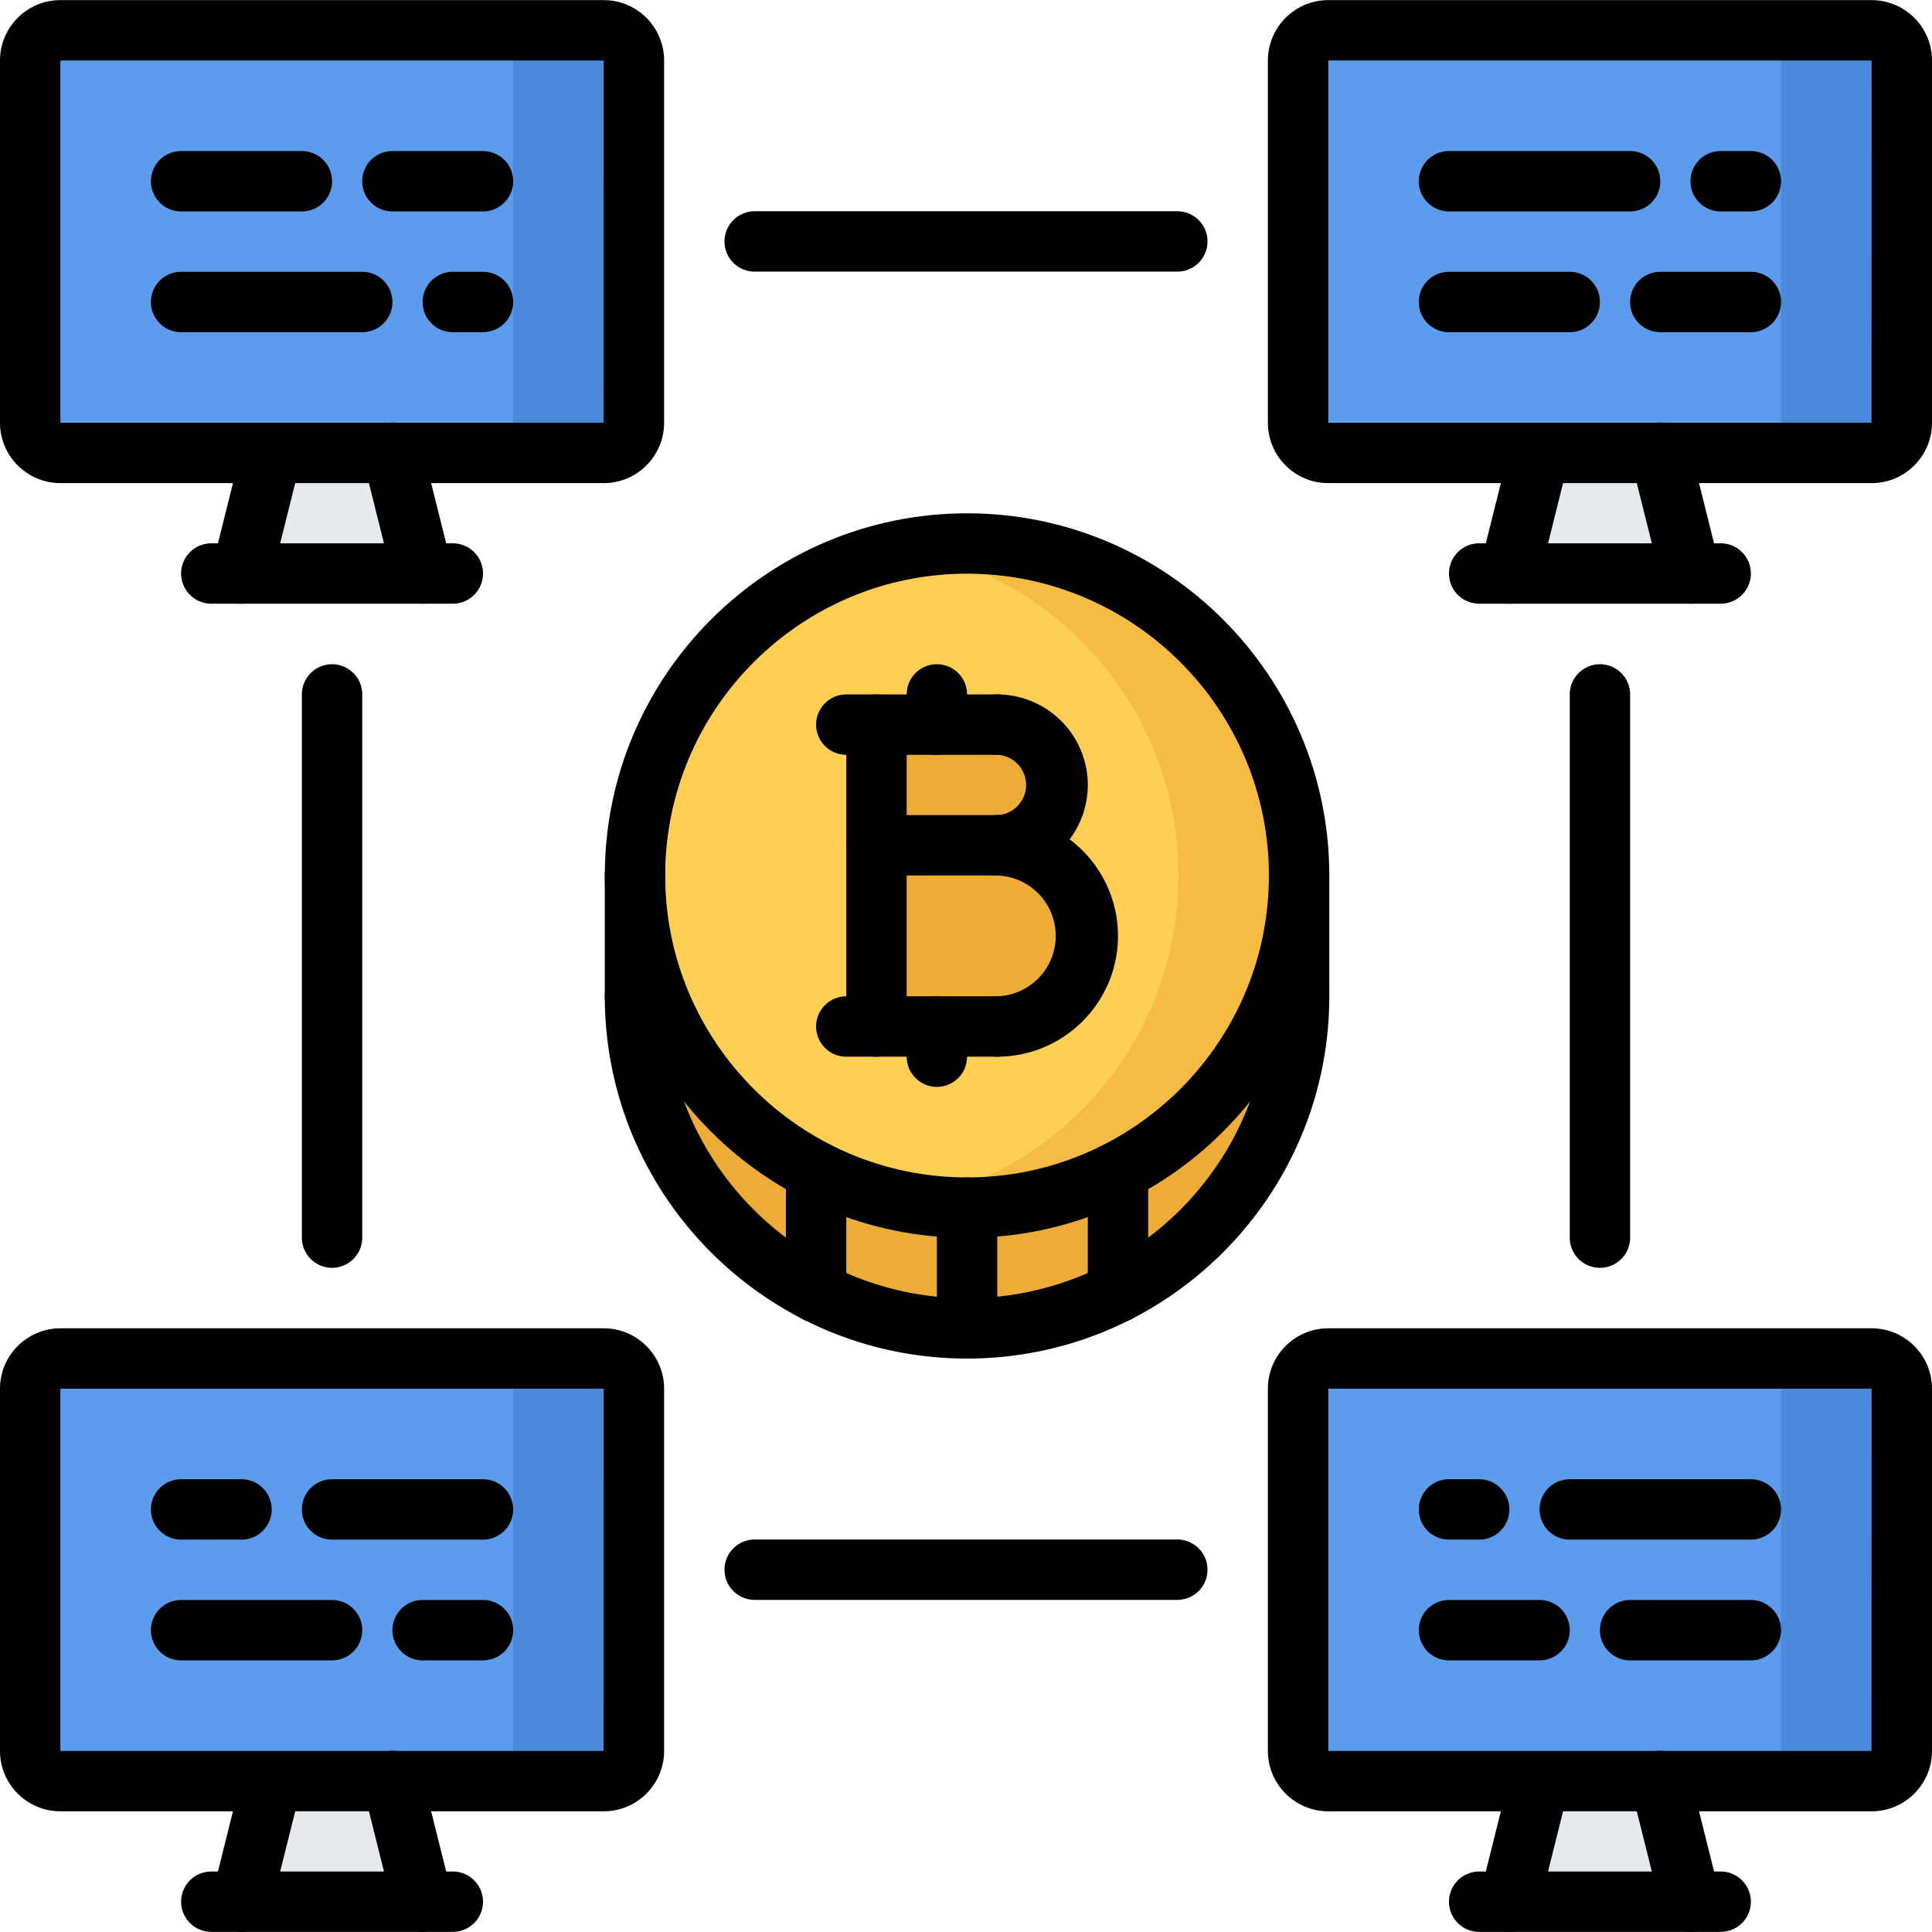 <svg xmlns="http://www.w3.org/2000/svg" viewBox="0 0 64 64"><path fill="#E6E9ED" d="M13 15.005l1 3.99H8l1-3.99zM55 15.005l1 3.99h-6l1-3.99z"/><path fill="#5D9CEC" d="M55 15.005H44c-.55 0-1-.449-1-1v-12c0-.55.45-1 1-1h18c.55 0 1 .45 1 1v12c0 .551-.45 1-1 1h-7z"/><path fill="#4A89DC" d="M62 1.005h-4c.55 0 1 .45 1 1v12c0 .551-.45 1-1 1h4c.55 0 1-.449 1-1v-12c0-.55-.45-1-1-1z"/><path fill="#5D9CEC" d="M13 15.005H2c-.55 0-1-.449-1-1v-12c0-.55.45-1 1-1h18c.55 0 1 .45 1 1v12c0 .551-.45 1-1 1h-7z"/><path fill="#4A89DC" d="M20 1.005h-4c.55 0 1 .45 1 1v12c0 .551-.45 1-1 1h4c.55 0 1-.449 1-1v-12c0-.55-.45-1-1-1z"/><path fill="#E6E9ED" d="M13 59.005l1 3.99H8l1-3.99z"/><path fill="#5D9CEC" d="M13 59.005H2c-.55 0-1-.449-1-1v-12c0-.55.45-1 1-1h18c.55 0 1 .45 1 1v12c0 .551-.45 1-1 1h-7z"/><path fill="#4A89DC" d="M20 45.005h-4c.55 0 1 .45 1 1v12c0 .551-.45 1-1 1h4c.55 0 1-.449 1-1v-12c0-.55-.45-1-1-1z"/><path fill="#E6E9ED" d="M55 59.005l1 3.99h-6l1-3.99z"/><path fill="#5D9CEC" d="M55 59.005H44c-.55 0-1-.449-1-1v-12c0-.55.45-1 1-1h18c.55 0 1 .45 1 1v12c0 .551-.45 1-1 1h-7z"/><path fill="#4A89DC" d="M62 45.005h-4c.55 0 1 .45 1 1v12c0 .551-.45 1-1 1h4c.55 0 1-.449 1-1v-12c0-.55-.45-1-1-1z"/><path fill="#EDAB37" d="M37.04 38.806c-1.5.77-3.2 1.199-5 1.199s-3.5-.43-5-1.199c-3.56-1.82-6-5.521-6-9.801v4a10.997 10.997 0 0011 11 10.996 10.996 0 0011-11v-4c0 4.28-2.44 7.98-6 9.801zM33.04 24.005a2 2 0 010 4h-4v-4h4z"/><path fill="#EDAB37" d="M33.04 28.005c1.66.011 3 1.341 3 3 0 1.66-1.35 3-3.01 3h-3.99v-6h4z"/><path fill="#FFCE54" d="M33.03 34.005c1.66 0 3.01-1.34 3.01-3a3.004 3.004 0 00-3-3 2 2 0 000-4h-4v10h3.99zm10.01-5a10.997 10.997 0 01-11 11 10.996 10.996 0 01-11-11c0-6.079 4.92-11 11-11 6.07 0 11 4.921 11 11z"/><path fill="#F6BB42" d="M32.04 18.005c-.685 0-1.352.071-2.001.19 5.116.94 9.001 5.415 9.001 10.81 0 4.28-2.44 7.98-6 9.801-.929.477-1.941.805-3 .999.65.119 1.314.2 2 .2a10.996 10.996 0 0011-11c0-6.079-4.93-11-11-11z"/><g><path d="M32.035 41.004c-6.617 0-12-5.383-12-12s5.383-12 12-12 12 5.383 12 12-5.383 12-12 12zm0-22c-5.514 0-10 4.486-10 10s4.486 10 10 10 10-4.486 10-10-4.486-10-10-10z"/><path d="M32.035 45.004c-6.617 0-12-5.383-12-12a1 1 0 112 0c0 5.514 4.486 10 10 10s10-4.486 10-10a1 1 0 112 0c0 6.617-5.383 12-12 12z"/><path d="M43.035 34.004a1 1 0 01-1-1v-4a1 1 0 112 0v4a1 1 0 01-1 1zM21.035 34.004a1 1 0 01-1-1v-4a1 1 0 112 0v4a1 1 0 01-1 1zM29.035 35.004a1 1 0 01-1-1v-10a1 1 0 112 0v10a1 1 0 01-1 1zM33.036 29.002a1 1 0 110-2 1 1 0 000-1.998 1 1 0 110-2 3.003 3.003 0 012.999 3 3.002 3.002 0 01-2.999 2.998z"/><path d="M33.034 35.004a1 1 0 110-2 2.002 2.002 0 000-4.002 1 1 0 110-2 4.006 4.006 0 014.001 4.002c0 2.206-1.795 4-4.001 4zM33.036 25.004h-5.001a1 1 0 110-2h5.001a1 1 0 110 2z"/><path d="M33.034 35.004h-4.999a1 1 0 110-2h4.999a1 1 0 110 2zM33.036 29.002h-4.001a1 1 0 110-2h4.001a1 1 0 110 2zM31.035 25.004a1 1 0 01-1-1v-1a1 1 0 112 0v1a1 1 0 01-1 1z"/><path d="M31.035 36.004a1 1 0 01-1-1v-1a1 1 0 112 0v1a1 1 0 01-1 1z"/><g><path d="M27.035 43.805a1 1 0 01-1-1v-4a1 1 0 112 0v4a1 1 0 01-1 1z"/></g><g><path d="M37.035 43.805a1 1 0 01-1-1v-4a1 1 0 112 0v4a1 1 0 01-1 1z"/></g><g><path d="M32.035 45.004a1 1 0 01-1-1v-4a1 1 0 112 0v4a1 1 0 01-1 1z"/></g><g><path d="M62 16.004H44c-1.103 0-2-.897-2-2v-12c0-1.103.897-2 2-2h18c1.103 0 2 .897 2 2v12c0 1.102-.897 2-2 2zm0-2v1-1zm-18-12v12h17.997l.003-12H44z"/><path d="M50.001 19.998a1 1 0 01-.971-1.242l1-4a1 1 0 011.94.484l-1 4a1 1 0 01-.969.758zM55.999 19.998a1 1 0 01-.969-.758l-1-4a.998.998 0 01.728-1.212.997.997 0 011.212.728l1 4a.998.998 0 01-.971 1.242z"/><path d="M57 19.998h-8a1 1 0 110-2h8a1 1 0 110 2zM54 7.004h-6a1 1 0 110-2h6a1 1 0 110 2zM58 7.004h-1a1 1 0 110-2h1a1 1 0 110 2zM52 11.004h-4a1 1 0 110-2h4a1 1 0 110 2zM58 11.004h-3a1 1 0 110-2h3a1 1 0 110 2z"/></g><g><path d="M62 60.002H44c-1.103 0-2-.897-2-2v-12c0-1.103.897-2 2-2h18c1.103 0 2 .897 2 2v12c0 1.102-.897 2-2 2zm0-2v1-1zm-18-12v12h17.996l.004-12H44z"/><path d="M50.001 63.996a1 1 0 01-.971-1.242l1-4a1 1 0 011.94.484l-1 4a1 1 0 01-.969.758zM55.999 63.996a1 1 0 01-.969-.758l-1-4a.998.998 0 01.728-1.212.997.997 0 011.212.728l1 4a.998.998 0 01-.971 1.242z"/><path d="M57 63.996h-8a1 1 0 110-2h8a1 1 0 110 2zM49 51.002h-1a1 1 0 110-2h1a1 1 0 110 2zM58 51.002h-6a1 1 0 110-2h6a1 1 0 110 2zM51 55.002h-3a1 1 0 110-2h3a1 1 0 110 2zM58 55.002h-4a1 1 0 110-2h4a1 1 0 110 2z"/></g><g><path d="M20 16.004H2c-1.103 0-2-.897-2-2v-12c0-1.103.897-2 2-2h18c1.103 0 2 .897 2 2v12c0 1.102-.897 2-2 2zm0-2v1-1zm-18-12v12h17.997l.003-12H2z"/><path d="M8.001 19.998a1 1 0 01-.971-1.242l1-4a1 1 0 011.94.484l-1 4a1 1 0 01-.969.758zM13.999 19.998a1 1 0 01-.969-.758l-1-4a.998.998 0 01.728-1.212.998.998 0 011.212.728l1 4a.998.998 0 01-.971 1.242z"/><path d="M15 19.998H7a1 1 0 110-2h8a1 1 0 110 2zM10 7.004H6a1 1 0 110-2h4a1 1 0 110 2zM16 7.004h-3a1 1 0 110-2h3a1 1 0 110 2zM12 11.004H6a1 1 0 110-2h6a1 1 0 110 2zM16 11.004h-1a1 1 0 110-2h1a1 1 0 110 2z"/></g><g><path d="M20 60.002H2c-1.103 0-2-.897-2-2v-12c0-1.103.897-2 2-2h18c1.103 0 2 .897 2 2v12c0 1.102-.897 2-2 2zm0-2v1-1zm-18-12v12h17.996l.004-12H2z"/><path d="M8.001 63.996a1 1 0 01-.971-1.242l1-4a1 1 0 011.94.484l-1 4a1 1 0 01-.969.758zM13.999 63.996a1 1 0 01-.969-.758l-1-4a.998.998 0 01.728-1.212.998.998 0 011.212.728l1 4a.998.998 0 01-.971 1.242z"/><path d="M15 63.996H7a1 1 0 110-2h8a1 1 0 110 2zM8 51.002H6a1 1 0 110-2h2a1 1 0 110 2zM16 51.002h-5a1 1 0 110-2h5a1 1 0 110 2zM11 55.002H6a1 1 0 110-2h5a1 1 0 110 2zM16 55.002h-2a1 1 0 110-2h2a1 1 0 110 2z"/></g><g><path d="M39 52.998H25a1 1 0 110-2h14a1 1 0 110 2z"/></g><g><path d="M39 8.998H25a1 1 0 110-2h14a1 1 0 110 2z"/></g><g><path d="M53 41.998a1 1 0 01-1-1V23.004a1 1 0 112 0v17.994a1 1 0 01-1 1z"/></g><g><path d="M11 41.998a1 1 0 01-1-1V23.004a1 1 0 112 0v17.994a1 1 0 01-1 1z"/></g></g></svg>